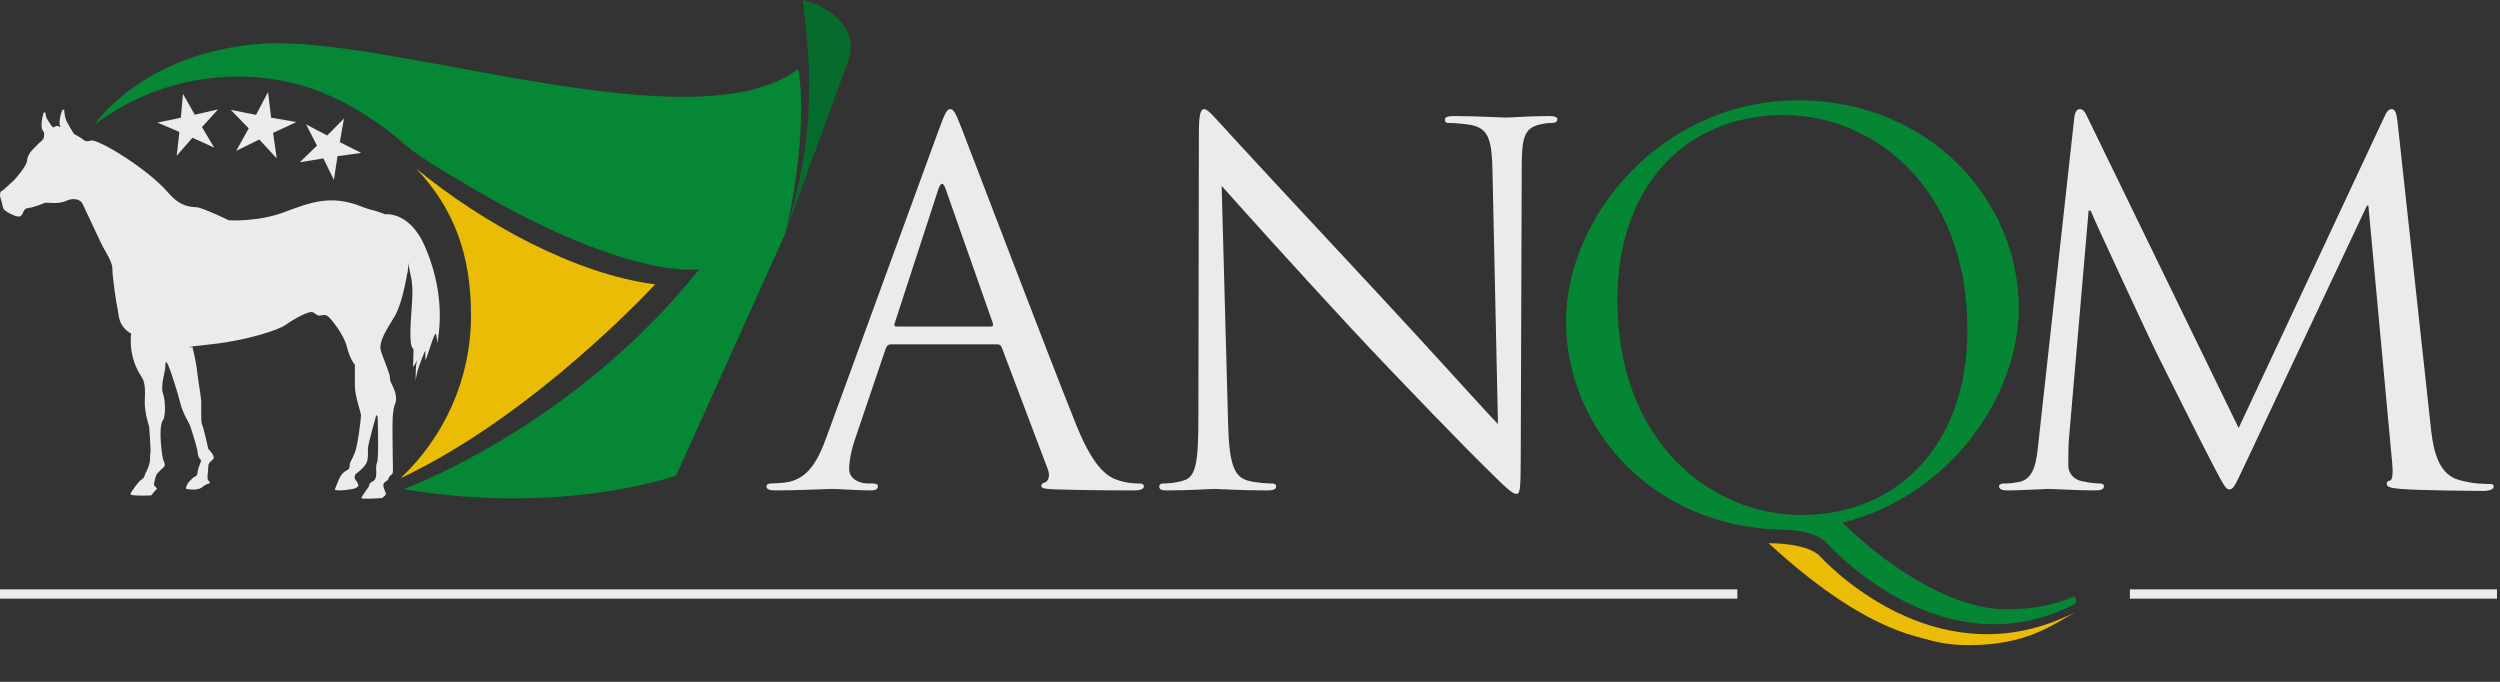 <svg width="187" height="51" viewBox="0 0 187 51" fill="none" xmlns="http://www.w3.org/2000/svg">
<rect x="0" y="0" width="187" height="51" fill="#333333" stroke="none"/>
<g opacity="0.9">
<path d="M159.316 44.432H186.774" stroke="white" stroke-width="0.693"/>
<path d="M0 44.432L129.956 44.432" stroke="white" stroke-width="0.693"/>
<path d="M179.341 9.163C179.267 8.459 179.156 8.163 178.896 8.163C178.637 8.163 178.489 8.422 178.341 8.756L167.451 32.016L156.117 8.719C155.932 8.311 155.784 8.163 155.562 8.163C155.34 8.163 155.191 8.422 155.154 8.83L152.488 32.979C152.339 34.386 152.228 35.831 151.006 36.053C150.45 36.164 150.191 36.164 149.895 36.164C149.71 36.164 149.524 36.238 149.524 36.349C149.524 36.609 149.784 36.683 150.154 36.683C151.154 36.683 152.932 36.572 153.265 36.572C153.562 36.572 155.34 36.683 156.71 36.683C157.154 36.683 157.377 36.609 157.377 36.349C157.377 36.238 157.229 36.164 157.08 36.164C156.858 36.164 156.303 36.127 155.673 35.979C155.117 35.868 154.71 35.386 154.71 34.831C154.71 34.201 154.71 33.535 154.747 32.942L156.229 15.756H156.377C156.784 16.756 160.932 25.645 161.266 26.312C161.451 26.682 164.636 33.09 165.599 34.905C166.303 36.238 166.488 36.609 166.748 36.609C167.081 36.609 167.192 36.276 167.97 34.646L177.044 15.386H177.155L178.933 34.609C179.007 35.275 178.97 35.905 178.785 35.942C178.6 35.979 178.526 36.053 178.526 36.201C178.526 36.387 178.711 36.498 179.563 36.572C180.933 36.683 184.934 36.72 185.748 36.72C186.193 36.72 186.526 36.609 186.526 36.387C186.526 36.238 186.415 36.201 186.23 36.201C185.86 36.201 184.897 36.201 183.822 35.868C182.23 35.349 181.971 33.275 181.822 31.942L179.341 9.163Z" fill="white"/>
<path d="M145.381 48.113C145.998 48.215 146.624 48.255 147.258 48.255C151.522 48.255 153.367 46.839 155.247 45.785C155.434 45.68 155.247 45.785 155.247 45.785C145.406 50.794 137.385 42.942 136.132 41.607C135.173 40.59 132.282 40.629 132.282 40.629C136.331 44.324 139.577 46.374 142.623 47.401C142.623 47.401 144.394 47.951 145.381 48.113Z" fill="#FFCB00"/>
<path d="M134.743 38.523C127.98 38.523 120.978 33.044 120.978 22.469C120.978 13.748 126.255 8.604 133.399 8.604C140.162 8.604 147.164 14.036 147.164 24.661C147.164 33.382 141.841 38.523 134.743 38.523ZM155.125 44.622C153.734 45.239 152.055 45.577 150.042 45.577C146.397 45.577 141.745 42.91 137.812 39.096C145.724 37.145 151 29.759 151 23.04C151 14.939 144.286 7.508 134.502 7.508C124.286 7.508 117.139 16.227 117.139 24.04C117.139 32.092 123.664 39.43 133.304 39.621C133.304 39.621 135.655 39.579 136.614 40.599C137.868 41.933 145.841 49.959 155.174 45.197C155.415 45.054 155.22 44.574 155.125 44.622Z" fill="#008F35"/>
<path d="M61.853 32.609C61.186 34.461 60.445 35.868 58.741 36.09C58.445 36.127 57.926 36.164 57.667 36.164C57.482 36.164 57.334 36.238 57.334 36.387C57.334 36.609 57.556 36.683 58.038 36.683C59.778 36.683 61.816 36.572 62.223 36.572C62.63 36.572 64.223 36.683 65.112 36.683C65.445 36.683 65.668 36.609 65.668 36.387C65.668 36.238 65.556 36.164 65.297 36.164H64.927C64.297 36.164 63.519 35.831 63.519 35.09C63.519 34.423 63.705 33.535 64.038 32.609L66.26 26.053C66.334 25.867 66.445 25.756 66.631 25.756H74.594C74.779 25.756 74.853 25.831 74.927 25.979L78.372 35.09C78.594 35.683 78.372 36.016 78.15 36.09C78.002 36.127 77.89 36.201 77.89 36.349C77.89 36.572 78.298 36.572 79.002 36.609C81.557 36.683 84.261 36.683 84.817 36.683C85.224 36.683 85.558 36.609 85.558 36.387C85.558 36.201 85.409 36.164 85.187 36.164C84.817 36.164 84.261 36.127 83.706 35.942C82.928 35.72 81.854 35.127 80.52 31.831C78.261 26.201 72.446 10.904 71.89 9.496C71.446 8.348 71.297 8.163 71.075 8.163C70.853 8.163 70.705 8.385 70.26 9.607L61.853 32.609ZM67.038 24.423C66.927 24.423 66.853 24.349 66.927 24.164L70.186 14.163C70.372 13.608 70.557 13.608 70.742 14.163L74.261 24.164C74.298 24.312 74.298 24.423 74.112 24.423H67.038ZM91.38 13.904C92.565 15.237 96.751 19.904 101.047 24.534C104.973 28.757 110.307 34.201 110.714 34.572C112.677 36.535 113.122 36.942 113.418 36.942C113.677 36.942 113.751 36.757 113.751 34.312L113.825 12.608C113.825 10.385 113.974 9.57 115.196 9.311C115.64 9.2 115.9 9.2 116.085 9.2C116.344 9.2 116.492 9.089 116.492 8.941C116.492 8.719 116.233 8.682 115.825 8.682C114.307 8.682 113.085 8.793 112.677 8.793C112.27 8.793 110.492 8.682 108.825 8.682C108.381 8.682 108.084 8.719 108.084 8.941C108.084 9.089 108.121 9.2 108.381 9.2C108.677 9.2 109.529 9.237 110.196 9.385C111.344 9.682 111.603 10.496 111.64 12.904L112.048 31.72C110.862 30.497 106.825 25.979 103.158 22.052C97.454 15.941 91.935 9.978 91.38 9.348C91.009 8.978 90.38 8.163 90.084 8.163C89.787 8.163 89.676 8.57 89.676 10.015L89.639 31.238C89.639 34.609 89.454 35.683 88.528 35.942C87.972 36.127 87.306 36.164 87.009 36.164C86.824 36.164 86.713 36.238 86.713 36.387C86.713 36.646 86.935 36.683 87.306 36.683C88.972 36.683 90.528 36.572 90.861 36.572C91.195 36.572 92.676 36.683 94.787 36.683C95.232 36.683 95.454 36.609 95.454 36.387C95.454 36.238 95.343 36.164 95.158 36.164C94.824 36.164 94.01 36.127 93.306 35.942C92.306 35.646 91.935 34.683 91.861 31.646L91.38 13.904Z" fill="white"/>
<path d="M17.667 11.284L19.392 10.435L20.7 11.848L20.427 9.939L22.17 9.13L20.278 8.801L20.049 6.889L19.151 8.591L17.266 8.221L18.604 9.601L17.667 11.284Z" fill="white"/>
<path d="M13.218 11.65L14.396 10.303L16.023 11.044L15.107 9.506L16.311 8.184L14.569 8.579L13.687 7.021L13.527 8.806L11.774 9.167L13.418 9.869L13.218 11.65Z" fill="white"/>
<path d="M24.975 13.456L24.189 11.848L22.425 12.136L23.71 10.891L22.892 9.3L24.471 10.137L25.729 8.866L25.418 10.63L27.015 11.437L25.246 11.684L24.975 13.456Z" fill="white"/>
<path d="M9.815 24.957C8.8 24.368 8.898 23.532 8.8 23.133C8.701 22.738 8.408 20.716 8.408 20.127C8.408 19.537 7.884 18.876 7.523 18.111C7.162 17.346 6.212 15.331 6.149 15.192C6.081 15.054 5.658 14.706 4.97 15.018C4.281 15.331 3.496 15.089 3.299 15.192C3.102 15.296 2.384 15.539 2.056 15.575C1.728 15.609 1.761 16.026 1.532 16.165C1.303 16.305 0.647 15.921 0.647 15.921C0.647 15.921 0.32 15.75 0.255 15.609C0.19 15.47 0.19 15.275 0.058 14.88C-0.137 14.289 0.223 14.232 0.223 14.232C0.223 14.232 0.779 13.721 0.976 13.546C1.172 13.373 2.002 12.392 2.022 12.03C2.056 11.439 2.578 11.092 2.81 10.814C2.923 10.674 3.181 10.536 3.266 10.325C3.353 10.118 3.266 9.841 3.266 9.841C2.907 9.563 3.266 8.415 3.266 8.415H3.398C3.398 8.415 3.398 8.727 3.528 8.903C3.66 9.077 3.921 9.667 4.085 9.494C4.25 9.318 4.543 9.527 4.543 9.527C4.281 9.146 4.673 8.206 4.673 8.206H4.806V8.311C4.806 8.415 4.871 8.797 4.937 8.972C5.002 9.146 5.526 10.014 5.526 10.014C5.526 10.014 6.035 10.278 6.231 10.447C6.427 10.617 6.595 10.565 6.834 10.512C7.326 10.407 10.958 12.53 12.628 14.462C13.521 15.491 14.267 15.47 14.725 15.504C15.184 15.539 17.116 16.477 17.116 16.477C17.116 16.477 19.244 16.617 21.208 15.888C23.172 15.157 24.71 14.532 27.002 15.435C27.002 15.435 27.525 15.643 27.854 15.712C28.182 15.783 28.803 16.026 28.803 16.026C28.803 16.026 30.604 15.783 31.749 18.355C32.893 20.925 33.124 23.567 32.698 25.688C32.698 25.688 32.698 25.234 32.601 24.992C32.503 24.748 32.011 26.625 31.815 26.937V26.242C31.815 26.138 31.322 27.389 31.226 27.77C31.128 28.153 31.095 28.465 31.095 28.465C31.095 28.465 31.062 27.32 31.193 27.007C31.322 26.694 30.898 27.562 30.898 27.423C30.898 27.285 30.93 26.416 30.93 26.173C30.93 25.928 30.669 26.312 30.701 24.68C30.735 23.045 30.996 21.83 30.735 20.682C30.471 19.537 30.572 19.362 30.572 19.362C30.572 19.362 30.539 20.334 30.44 20.543C30.44 20.543 30.112 22.628 29.555 23.601C28.998 24.574 28.248 25.548 28.509 26.312C28.769 27.076 29.164 27.944 29.164 28.223C29.164 28.5 29.229 28.57 29.328 28.78C29.425 28.986 29.786 29.684 29.555 30.204C29.328 30.726 29.36 31.838 29.36 32.498C29.36 33.158 29.392 35.034 29.392 35.173C29.392 35.312 29.392 35.45 29.259 35.521C29.132 35.591 29.064 35.763 29.032 35.868C28.998 35.973 28.672 36.042 28.672 36.286C28.672 36.528 28.869 36.843 28.869 36.946C28.869 37.05 28.573 37.258 28.573 37.258C28.573 37.258 27.035 37.363 27.035 37.258C27.035 37.153 27.592 36.388 27.592 36.388C27.592 36.388 27.592 36.145 27.821 36.041C28.049 35.938 28.148 35.763 28.148 35.382C28.148 34.998 28.083 34.928 28.214 34.547C28.345 34.165 28.248 31.175 28.248 31.175L28.148 31.038C28.148 31.038 27.56 33.121 27.525 33.506C27.493 33.887 27.625 34.443 27.264 34.859C26.903 35.277 26.609 35.45 26.609 35.45C26.609 35.45 26.446 35.695 26.577 35.868C26.709 36.042 26.871 36.286 26.773 36.389C26.676 36.494 26.446 36.563 26.446 36.563C26.446 36.563 25.365 36.772 25.039 36.633C25.039 36.633 25.267 36.042 25.332 35.904C25.398 35.763 25.463 35.556 25.693 35.349C25.921 35.138 26.151 35.173 26.151 34.859C26.151 34.548 26.314 34.443 26.544 33.853C26.773 33.261 27.002 31.316 27.002 31.074C27.002 30.829 26.544 29.684 26.544 28.813V27.285C26.544 27.285 26.183 26.903 25.953 25.962C25.728 25.026 24.808 23.914 24.58 23.705C24.352 23.497 24.22 23.567 23.959 23.601C23.696 23.636 23.696 23.497 23.399 23.358C23.106 23.22 21.895 23.914 21.372 24.297C20.856 24.673 18.506 25.451 15.906 25.742C15.861 25.747 15.817 25.75 15.772 25.755C13.12 26.032 14.53 25.962 14.397 25.962C14.397 25.962 14.66 26.972 14.758 27.875C14.856 28.779 15.054 29.646 15.054 30.168C15.054 30.691 15.02 31.594 15.117 31.767C15.217 31.941 15.581 33.574 15.581 33.574C15.581 33.574 16.099 34.096 15.969 34.304C15.838 34.511 15.584 34.547 15.581 34.896C15.576 35.242 15.453 35.834 15.581 35.938C15.708 36.042 15.748 36.145 15.581 36.181C15.413 36.215 15.184 36.388 15.184 36.388C15.184 36.388 14.889 36.772 13.908 36.562C13.908 36.562 13.908 36.285 14.17 36.007C14.431 35.73 14.431 35.73 14.627 35.626C14.823 35.52 14.725 35.349 14.856 34.998C14.987 34.651 15.054 34.443 15.054 34.443C15.054 34.443 14.791 34.2 14.791 33.886C14.791 33.574 14.267 31.976 14.202 31.802C14.136 31.628 13.678 30.933 13.482 30.134C13.285 29.334 12.794 27.805 12.596 27.355C12.402 26.902 12.368 27.076 12.368 27.422C12.368 27.77 11.986 28.849 12.194 29.439C12.402 30.03 12.38 31.175 12.194 31.418C12.008 31.663 12.008 32.22 12.008 32.635C12.008 33.053 12.12 34.096 12.194 34.339C12.27 34.581 12.445 34.791 12.194 34.998C11.942 35.208 11.845 35.348 11.745 35.45C11.648 35.555 11.517 36.145 11.517 36.25C11.517 36.352 11.812 36.527 11.714 36.597C11.615 36.667 11.322 37.05 11.322 37.05C11.322 37.05 10.338 37.119 9.783 37.014V36.875C9.783 36.875 10.311 36.041 10.586 35.867C10.862 35.694 10.796 35.52 10.928 35.312C11.058 35.105 11.221 34.581 11.221 34.443C11.221 34.304 11.221 33.956 11.254 33.852C11.289 33.747 11.157 31.907 11.157 31.907C11.157 31.907 10.796 30.828 10.829 30.029C10.862 29.23 10.882 28.629 10.586 28.186C9.52 26.592 9.815 24.957 9.815 24.957Z" fill="white"/>
<path d="M31.126 12.61C33.983 15.609 35.232 19.109 35.232 23.583C35.232 28.374 33.218 32.691 29.994 35.736C29.987 35.745 29.979 35.753 29.971 35.761C40.01 31.059 49.003 21.271 49.003 21.271C43.072 20.503 36.238 16.795 31.126 12.61Z" fill="#FFCB00"/>
<path d="M60.039 0C60.561 4.403 61.233 9.713 58.699 17.558L63.468 4.473C64.43 1.697 61.158 0.203 60.039 0Z" fill="#00722C"/>
<path d="M59.706 5.166C51.952 11.03 29.072 2.55 19.483 3.276C10.615 3.947 7.055 9.342 7.055 9.342C7.066 9.333 7.077 9.326 7.087 9.318C10.066 7.065 13.774 5.728 17.793 5.728C22.355 5.728 26.034 7.369 29.664 10.278C31.213 11.699 32.841 12.583 34.356 13.498C46.943 21.103 52.303 20.137 52.303 20.137C42.848 32.02 30.169 36.589 30.169 36.589C42.164 38.602 50.575 35.571 50.575 35.571L58.699 17.558L58.719 17.514C59.739 13.507 60.256 8.025 59.706 5.166Z" fill="#009035"/>
</g>
</svg>

